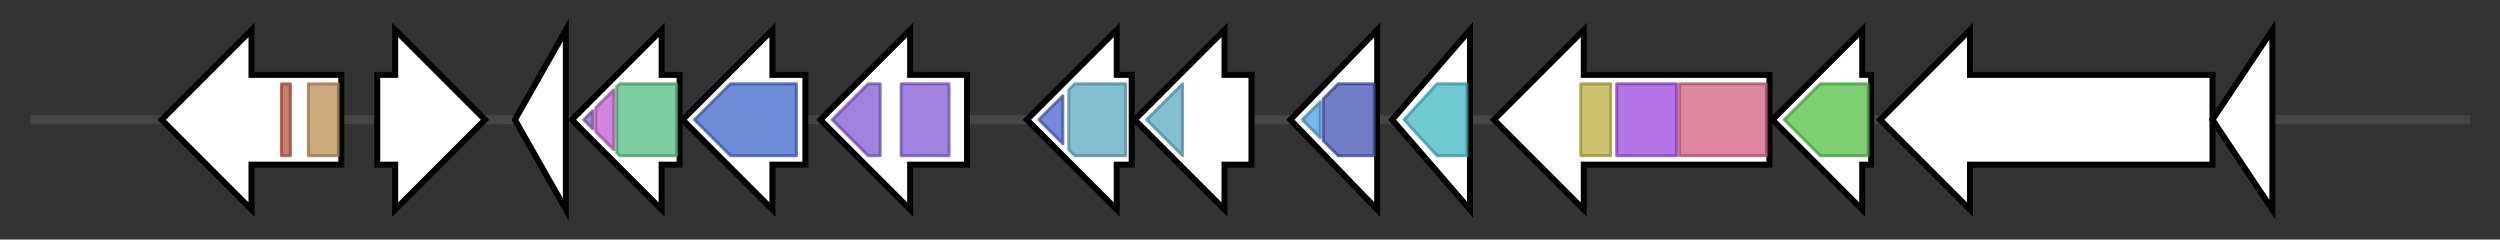 <svg version="1.1" baseProfile="full" xmlns="http://www.w3.org/2000/svg" width="835.033" height="80">
	<rect width="100%" height="100%" fill="#333333" stroke="none"/>
	<g>
		<line x1="10" y1="40.0" x2="825.033" y2="40.0" style="stroke:rgb(70,70,70); stroke-width:3 "/>
		<g>
			<title> (ctg1_2596)</title>
			<polygon class=" (ctg1_2596)" points="114,25 84,25 84,10 54,40 84,70 84,55 114,55" fill="rgb(255,255,255)" fill-opacity="1.0" stroke="rgb(0,0,0)" stroke-width="2"  />
			<g>
				<title>Gp_dh_C (PF02800)
"Glyceraldehyde 3-phosphate dehydrogenase, C-terminal domain"</title>
				<rect class="PF02800" x="94" y="28" stroke-linejoin="round" width="3" height="24" fill="rgb(184,81,61)" stroke="rgb(147,64,48)" stroke-width="1" opacity="0.75" />
			</g>
			<g>
				<title>Gp_dh_N (PF00044)
"Glyceraldehyde 3-phosphate dehydrogenase, NAD binding domain"</title>
				<rect class="PF00044" x="103" y="28" stroke-linejoin="round" width="10" height="24" fill="rgb(187,143,81)" stroke="rgb(149,114,64)" stroke-width="1" opacity="0.75" />
			</g>
		</g>
		<g>
			<title> (ctg1_2597)</title>
			<polygon class=" (ctg1_2597)" points="126,25 132,25 132,10 162,40 132,70 132,55 126,55" fill="rgb(255,255,255)" fill-opacity="1.0" stroke="rgb(0,0,0)" stroke-width="2"  />
		</g>
		<g>
			<title> (ctg1_2598)</title>
			<polygon class=" (ctg1_2598)" points="172,40 189,10 189,70" fill="rgb(255,255,255)" fill-opacity="1.0" stroke="rgb(0,0,0)" stroke-width="2"  />
		</g>
		<g>
			<title> (ctg1_2599)</title>
			<polygon class=" (ctg1_2599)" points="227,25 221,25 221,10 191,40 221,70 221,55 227,55" fill="rgb(255,255,255)" fill-opacity="1.0" stroke="rgb(0,0,0)" stroke-width="2"  />
			<g>
				<title>tRNA_Me_trans_C (PF20258)
"Aminomethyltransferase beta-barrel domain"</title>
				<polygon class="PF20258" points="195,40 198,37 198,43" stroke-linejoin="round" width="7" height="24" fill="rgb(136,94,197)" stroke="rgb(108,75,157)" stroke-width="1" opacity="0.75" />
			</g>
			<g>
				<title>tRNA_Me_trans_M (PF20259)
"tRNA methyl transferase PRC-barrel domain"</title>
				<polygon class="PF20259" points="199,36 205,30 205,50 199,44" stroke-linejoin="round" width="6" height="24" fill="rgb(194,90,206)" stroke="rgb(155,72,164)" stroke-width="1" opacity="0.75" />
			</g>
			<g>
				<title>tRNA_Me_trans (PF03054)
"tRNA methyl transferase HUP domain"</title>
				<polygon class="PF03054" points="206,29 207,28 226,28 226,52 207,52 206,51" stroke-linejoin="round" width="20" height="24" fill="rgb(81,189,130)" stroke="rgb(64,151,104)" stroke-width="1" opacity="0.75" />
			</g>
		</g>
		<g>
			<title> (ctg1_2600)</title>
			<polygon class=" (ctg1_2600)" points="269,25 258,25 258,10 228,40 258,70 258,55 269,55" fill="rgb(255,255,255)" fill-opacity="1.0" stroke="rgb(0,0,0)" stroke-width="2"  />
			<g>
				<title>Aminotran_5 (PF00266)
"Aminotransferase class-V"</title>
				<polygon class="PF00266" points="232,40 244,28 266,28 266,52 244,52" stroke-linejoin="round" width="36" height="24" fill="rgb(61,103,204)" stroke="rgb(48,82,163)" stroke-width="1" opacity="0.75" />
			</g>
		</g>
		<g>
			<title> (ctg1_2601)</title>
			<polygon class=" (ctg1_2601)" points="323,25 304,25 304,10 274,40 304,70 304,55 323,55" fill="rgb(255,255,255)" fill-opacity="1.0" stroke="rgb(0,0,0)" stroke-width="2"  />
			<g>
				<title>MatE (PF01554)
"MatE"</title>
				<polygon class="PF01554" points="278,40 290,28 294,28 294,52 290,52 278,40" stroke-linejoin="round" width="16" height="24" fill="rgb(131,91,213)" stroke="rgb(104,72,170)" stroke-width="1" opacity="0.75" />
			</g>
			<g>
				<title>MatE (PF01554)
"MatE"</title>
				<rect class="PF01554" x="301" y="28" stroke-linejoin="round" width="16" height="24" fill="rgb(131,91,213)" stroke="rgb(104,72,170)" stroke-width="1" opacity="0.75" />
			</g>
		</g>
		<g>
			<title> (ctg1_2602)</title>
			<polygon class=" (ctg1_2602)" points="378,25 373,25 373,10 343,40 373,70 373,55 378,55" fill="rgb(255,255,255)" fill-opacity="1.0" stroke="rgb(0,0,0)" stroke-width="2"  />
			<g>
				<title>ETF_alpha (PF00766)
"Electron transfer flavoprotein FAD-binding domain"</title>
				<polygon class="PF00766" points="347,40 355,32 355,48 347,40" stroke-linejoin="round" width="8" height="24" fill="rgb(71,100,207)" stroke="rgb(56,79,165)" stroke-width="1" opacity="0.75" />
			</g>
			<g>
				<title>ETF (PF01012)
"Electron transfer flavoprotein domain"</title>
				<polygon class="PF01012" points="357,30 359,28 376,28 376,52 359,52 357,50" stroke-linejoin="round" width="19" height="24" fill="rgb(91,168,193)" stroke="rgb(72,134,154)" stroke-width="1" opacity="0.75" />
			</g>
		</g>
		<g>
			<title> (ctg1_2603)</title>
			<polygon class=" (ctg1_2603)" points="418,25 409,25 409,10 379,40 409,70 409,55 418,55" fill="rgb(255,255,255)" fill-opacity="1.0" stroke="rgb(0,0,0)" stroke-width="2"  />
			<g>
				<title>ETF (PF01012)
"Electron transfer flavoprotein domain"</title>
				<polygon class="PF01012" points="383,40 395,28 395,28 395,52 395,52 383,40" stroke-linejoin="round" width="12" height="24" fill="rgb(91,168,193)" stroke="rgb(72,134,154)" stroke-width="1" opacity="0.75" />
			</g>
		</g>
		<g>
			<title> (ctg1_2604)</title>
			<polygon class=" (ctg1_2604)" points="431,40 460,10 460,70" fill="rgb(255,255,255)" fill-opacity="1.0" stroke="rgb(0,0,0)" stroke-width="2"  />
			<g>
				<title>3HCDH (PF00725)
"3-hydroxyacyl-CoA dehydrogenase, C-terminal domain"</title>
				<polygon class="PF00725" points="435,40 441,34 441,46" stroke-linejoin="round" width="9" height="24" fill="rgb(73,160,223)" stroke="rgb(58,128,178)" stroke-width="1" opacity="0.75" />
			</g>
			<g>
				<title>3HCDH_N (PF02737)
"3-hydroxyacyl-CoA dehydrogenase, NAD binding domain"</title>
				<polygon class="PF02737" points="442,33 447,28 459,28 459,52 447,52 442,47" stroke-linejoin="round" width="17" height="24" fill="rgb(67,82,180)" stroke="rgb(53,65,144)" stroke-width="1" opacity="0.75" />
			</g>
		</g>
		<g>
			<title> (ctg1_2605)</title>
			<polygon class=" (ctg1_2605)" points="465,40 491,10 491,70" fill="rgb(255,255,255)" fill-opacity="1.0" stroke="rgb(0,0,0)" stroke-width="2"  />
			<g>
				<title>ECH_1 (PF00378)
"Enoyl-CoA hydratase/isomerase"</title>
				<polygon class="PF00378" points="469,40 480,28 490,28 490,52 480,52" stroke-linejoin="round" width="24" height="24" fill="rgb(64,184,195)" stroke="rgb(51,147,156)" stroke-width="1" opacity="0.75" />
			</g>
		</g>
		<g>
			<title> (ctg1_2606)</title>
			<polygon class=" (ctg1_2606)" points="591,25 529,25 529,10 499,40 529,70 529,55 591,55" fill="rgb(255,255,255)" fill-opacity="1.0" stroke="rgb(0,0,0)" stroke-width="2"  />
			<g>
				<title>DUF3362 (PF11842)
"Domain of unknown function (DUF3362)"</title>
				<rect class="PF11842" x="528" y="28" stroke-linejoin="round" width="10" height="24" fill="rgb(189,175,62)" stroke="rgb(151,140,49)" stroke-width="1" opacity="0.75" />
			</g>
			<g>
				<title>Radical_SAM (PF04055)
"Radical SAM superfamily"</title>
				<rect class="PF04055" x="540" y="28" stroke-linejoin="round" width="20" height="24" fill="rgb(158,71,222)" stroke="rgb(126,56,177)" stroke-width="1" opacity="0.75" />
			</g>
			<g>
				<title>Radical_SAM_N (PF08497)
"Radical SAM N-terminal"</title>
				<rect class="PF08497" x="561" y="28" stroke-linejoin="round" width="29" height="24" fill="rgb(212,94,130)" stroke="rgb(169,75,104)" stroke-width="1" opacity="0.75" />
			</g>
		</g>
		<g>
			<title> (ctg1_2607)</title>
			<polygon class=" (ctg1_2607)" points="625,25 622,25 622,10 592,40 622,70 622,55 625,55" fill="rgb(255,255,255)" fill-opacity="1.0" stroke="rgb(0,0,0)" stroke-width="2"  />
			<g>
				<title>MreB_Mbl (PF06723)
"MreB/Mbl protein"</title>
				<polygon class="PF06723" points="596,40 608,28 624,28 624,52 608,52" stroke-linejoin="round" width="32" height="24" fill="rgb(83,192,69)" stroke="rgb(66,153,55)" stroke-width="1" opacity="0.75" />
			</g>
		</g>
		<g>
			<title> (ctg1_2608)</title>
			<polygon class=" (ctg1_2608)" points="739,25 658,25 658,10 628,40 658,70 658,55 739,55" fill="rgb(255,255,255)" fill-opacity="1.0" stroke="rgb(0,0,0)" stroke-width="2"  />
		</g>
		<g>
			<title> (ctg1_2609)</title>
			<polygon class=" (ctg1_2609)" points="739,40 759,10 759,70" fill="rgb(255,255,255)" fill-opacity="1.0" stroke="rgb(0,0,0)" stroke-width="2"  />
		</g>
	</g>
</svg>
